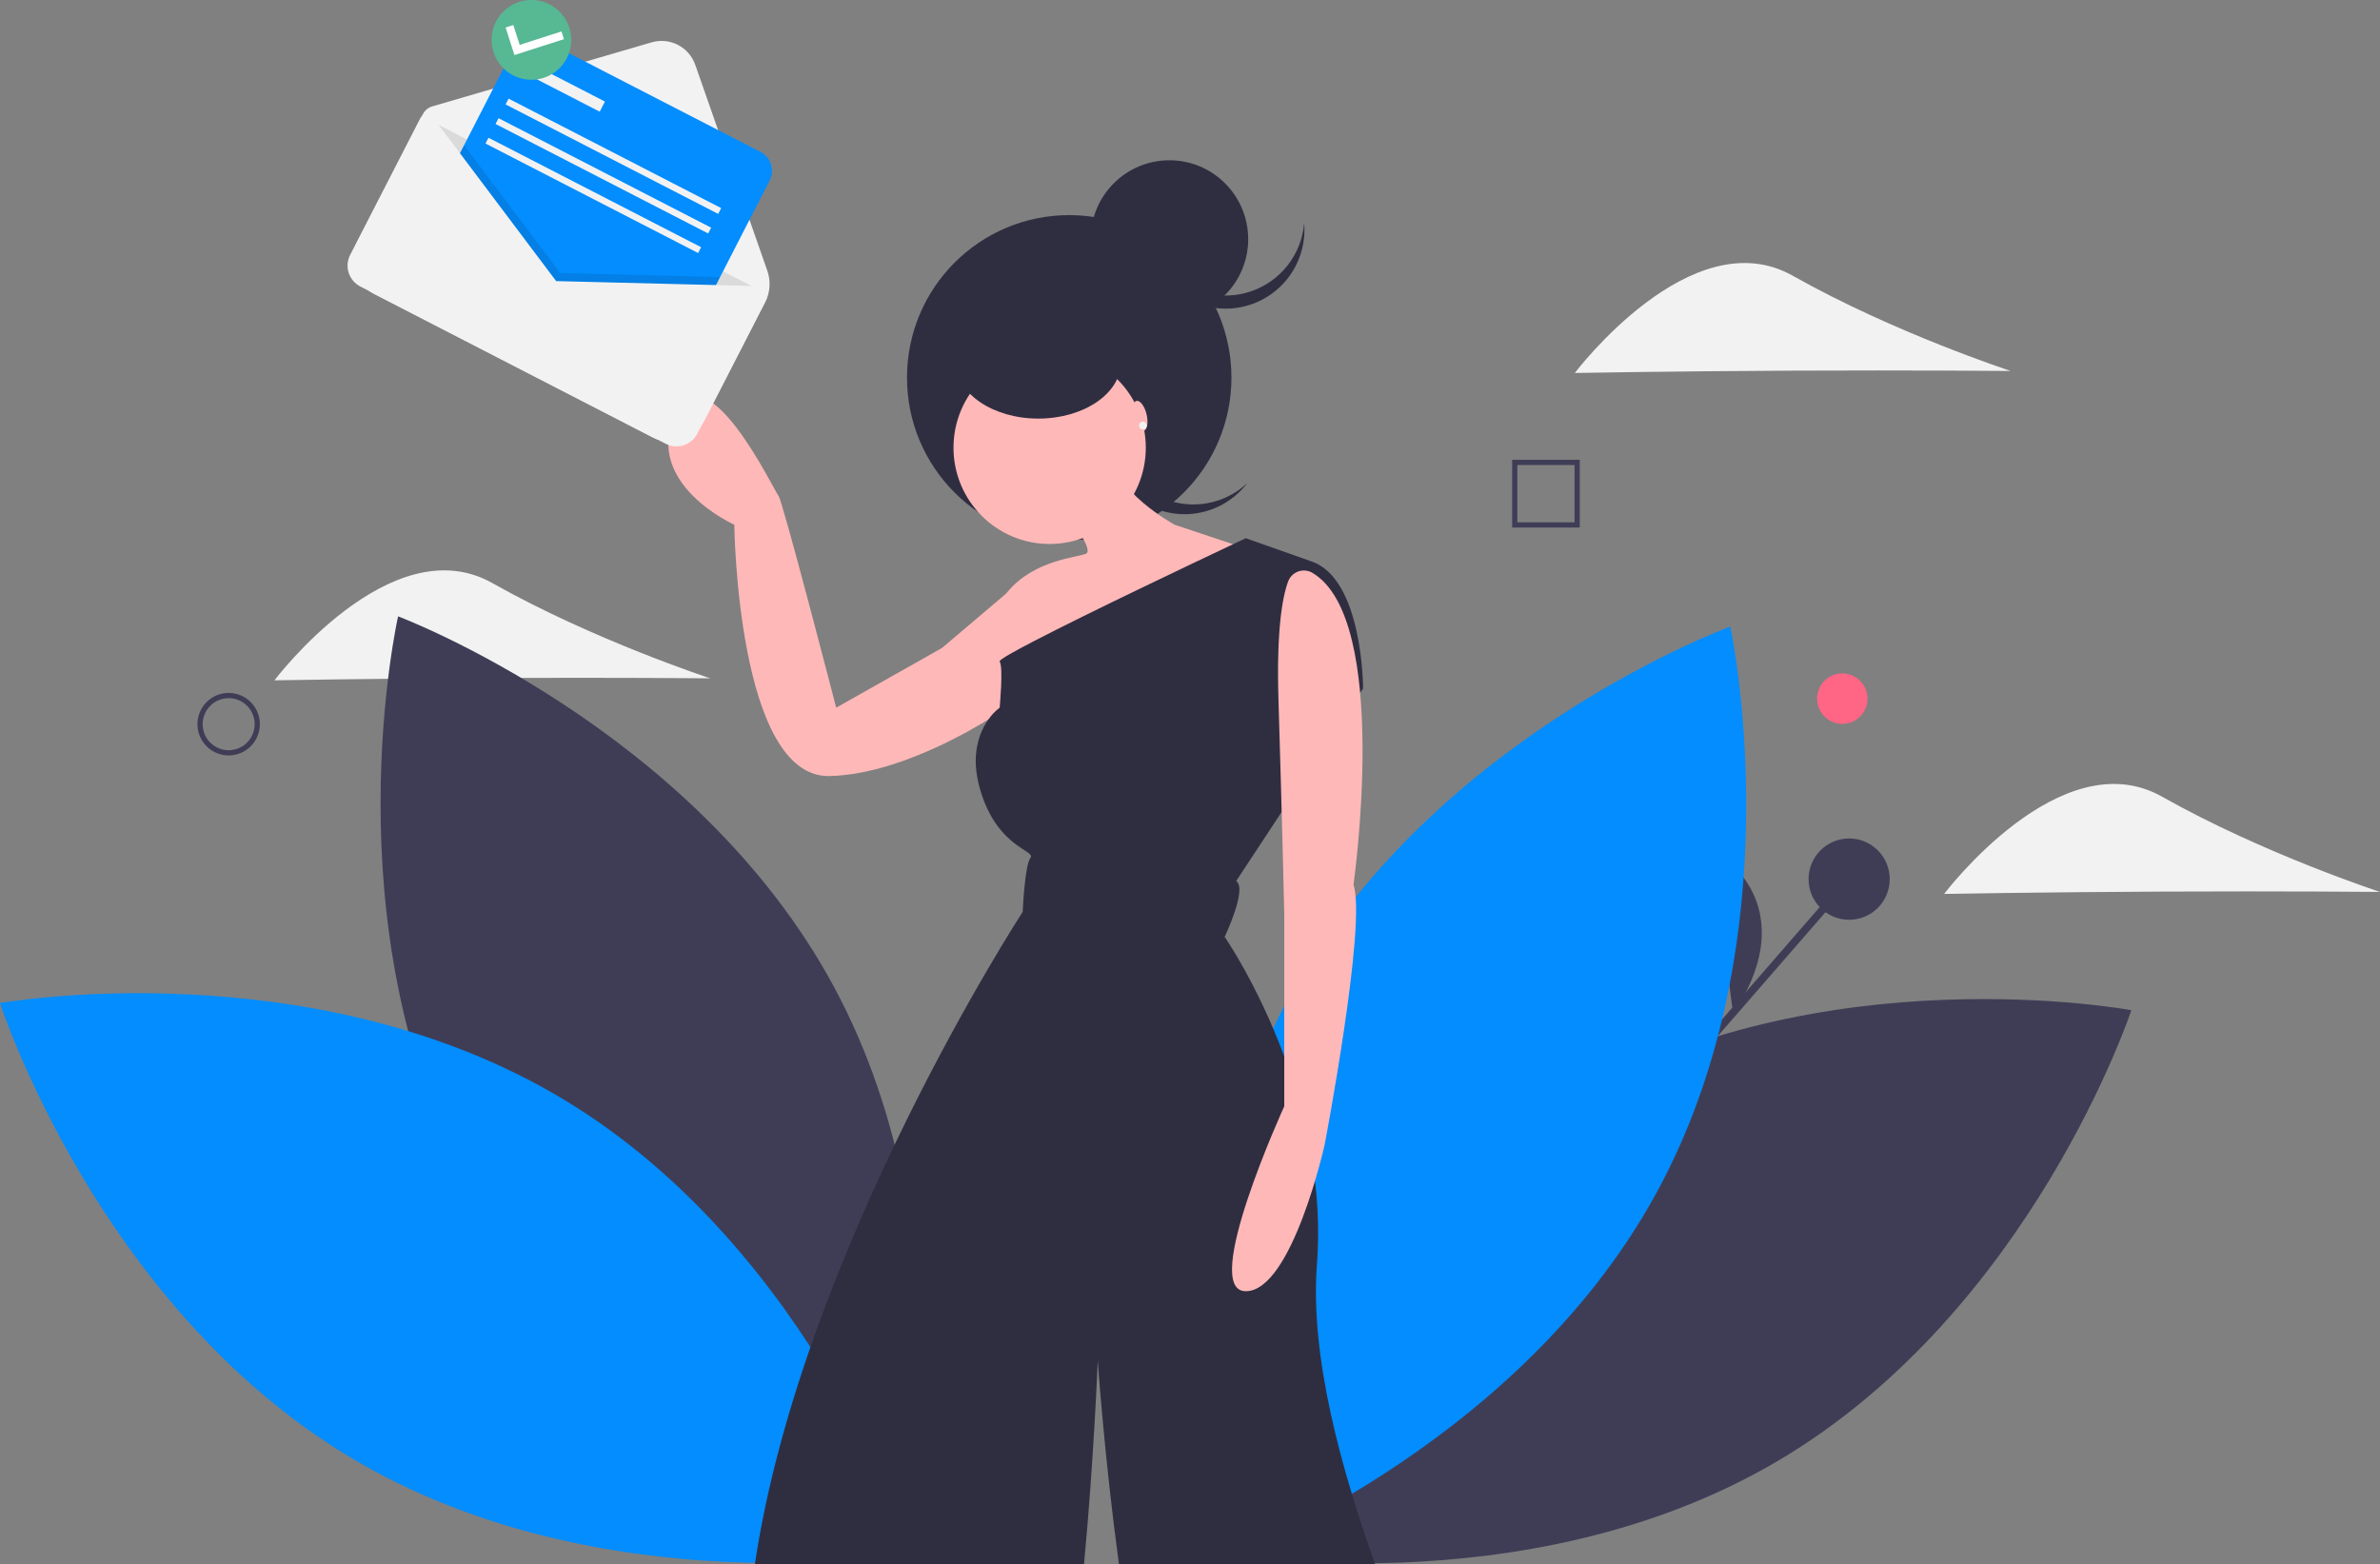 <svg width="391" height="257" viewBox="0 0 391 257" fill="none" xmlns="http://www.w3.org/2000/svg">
<rect x="0" y="0" width="391" height="257" fill="#808080" stroke="none"/>
<g clip-path="url(#clip0)">
<path d="M80.956 111.394C61.184 111.486 45.089 111.778 45.089 111.778C45.089 111.778 64.22 86.397 80.884 95.801C97.549 105.204 116.692 111.448 116.692 111.448C116.692 111.448 100.729 111.303 80.956 111.394Z" fill="#F2F2F2"/>
<path d="M302.662 118.936C304.95 118.936 306.804 117.079 306.804 114.788C306.804 112.497 304.95 110.639 302.662 110.639C300.375 110.639 298.52 112.497 298.52 114.788C298.52 117.079 300.375 118.936 302.662 118.936Z" fill="#FF6584"/>
<path d="M303.31 144.023L272.341 179.644L273.296 180.478L304.266 144.857L303.31 144.023Z" fill="#3F3D56"/>
<path d="M303.789 151.12C307.472 151.12 310.457 148.129 310.457 144.44C310.457 140.751 307.472 137.761 303.789 137.761C300.105 137.761 297.12 140.751 297.12 144.44C297.12 148.129 300.105 151.12 303.789 151.12Z" fill="#3F3D56"/>
<path d="M284.701 166.394C284.701 166.394 297.439 150.29 281.147 139.243Z" fill="#3F3D56"/>
<path d="M76.847 194.671C99.787 237.283 148.474 255.575 148.474 255.575C148.474 255.575 159.967 204.78 137.027 162.169C114.087 119.558 65.4 101.266 65.4 101.266C65.4 101.266 53.907 152.06 76.847 194.671Z" fill="#3F3D56"/>
<path d="M92.614 180.653C134.03 205.61 149.981 255.182 149.981 255.182C149.981 255.182 98.783 264.29 57.367 239.333C15.951 214.376 0 164.804 0 164.804C0 164.804 51.198 155.695 92.614 180.653Z" fill="#038DFE"/>
<path d="M257.401 181.005C215.766 205.595 199.378 255.024 199.378 255.024C199.378 255.024 250.494 264.585 292.129 239.996C333.764 215.406 350.152 165.978 350.152 165.978C350.152 165.978 299.036 156.416 257.401 181.005Z" fill="#3F3D56"/>
<path d="M271.99 196.251C248.675 238.657 199.828 256.517 199.828 256.517C199.828 256.517 188.783 205.623 212.099 163.216C235.414 120.81 284.261 102.95 284.261 102.95C284.261 102.95 295.305 153.844 271.99 196.251Z" fill="#038DFE"/>
<path d="M187.378 79.533C184.971 77.353 183.47 74.347 183.173 71.111C182.875 67.874 183.802 64.644 185.771 62.06C185.51 62.305 185.255 62.559 185.012 62.829C183.872 64.091 182.992 65.566 182.421 67.17C181.85 68.773 181.601 70.473 181.686 72.173C181.859 75.606 183.386 78.83 185.932 81.136C188.477 83.441 191.833 84.639 195.261 84.467C196.958 84.381 198.622 83.962 200.157 83.232C201.693 82.502 203.069 81.477 204.209 80.214C204.453 79.944 204.68 79.665 204.897 79.381C202.528 81.602 199.412 82.85 196.167 82.879C192.922 82.907 189.785 81.713 187.378 79.533V79.533Z" fill="#2F2E41"/>
<path d="M175.657 88.733C190.376 88.733 202.308 76.781 202.308 62.038C202.308 47.296 190.376 35.344 175.657 35.344C160.937 35.344 149.005 47.296 149.005 62.038C149.005 76.781 160.937 88.733 175.657 88.733Z" fill="#2F2E41"/>
<path d="M168.336 96.338L169.125 94.281L154.751 106.463L137.376 116.272C137.376 116.272 128.53 82.099 127.899 81.466C127.267 80.833 115.894 56.785 110.839 68.176C105.785 79.567 120.633 86.212 120.633 86.212C120.633 86.212 121.106 127.821 136.27 127.505C151.434 127.189 170.231 113.424 170.547 112.159C170.863 110.893 168.336 96.338 168.336 96.338Z" fill="#FFB8B8"/>
<path d="M172.442 89.376C181.166 89.376 188.238 82.293 188.238 73.555C188.238 64.818 181.166 57.734 172.442 57.734C163.719 57.734 156.647 64.818 156.647 73.555C156.647 82.293 163.719 89.376 172.442 89.376Z" fill="#FFB8B8"/>
<path d="M175.602 84.947C175.602 84.947 179.708 90.326 178.445 90.959C177.181 91.591 169.915 91.908 165.492 97.287C161.07 102.666 170.863 116.272 170.863 116.272L208.141 91.275L192.977 86.212C192.977 86.212 182.552 80.517 182.868 74.505L175.602 84.947Z" fill="#FFB8B8"/>
<path d="M225.919 257H183.828C181.444 239.539 180.342 223.538 180.342 223.538C180.342 223.538 179.726 239.634 178.09 257H124.015C131.68 205.577 168.019 149.814 168.019 149.814C168.019 149.814 168.335 142.218 169.284 140.951C170.232 139.689 163.913 139.372 161.067 129.88C159.333 124.086 160.892 120.294 162.375 118.223C162.884 117.476 163.51 116.817 164.229 116.271C164.229 116.271 164.862 109.629 164.229 108.679C164.148 108.555 164.772 108.119 165.925 107.455C166.887 106.899 168.216 106.184 169.805 105.363C178.91 100.634 196.535 92.267 202.572 89.417C203.897 88.788 204.666 88.428 204.666 88.428L215.408 92.224C223.936 95.07 223.936 113.109 223.936 113.109L223.453 113.845L210.562 133.402L203.085 144.752C204.982 146.014 201.192 153.927 201.192 153.927C201.192 153.927 206.593 161.699 210.985 173.562C213.469 180.164 215.163 187.038 216.031 194.039C216.585 198.577 216.694 203.158 216.356 207.717C215.185 222.96 220.39 241.487 225.919 257Z" fill="#2F2E41"/>
<path d="M215.559 94.089C215.209 93.892 214.82 93.774 214.419 93.743C214.019 93.712 213.616 93.769 213.24 93.91C212.864 94.051 212.523 94.272 212.241 94.559C211.959 94.846 211.743 95.19 211.608 95.569C210.657 98.189 209.693 103.651 210.036 115.006C210.668 135.89 210.984 150.129 210.984 150.129V181.771C210.984 181.771 197.084 212.147 204.666 212.147C212.248 212.147 217.618 188.099 217.618 188.099C217.618 188.099 224.568 151.711 222.357 145.383C222.357 145.383 228.592 101.664 215.559 94.089Z" fill="#FFB8B8"/>
<path d="M170.588 68.775C178.076 68.775 184.145 64.63 184.145 59.517C184.145 54.404 178.076 50.259 170.588 50.259C163.101 50.259 157.032 54.404 157.032 59.517C157.032 64.63 163.101 68.775 170.588 68.775Z" fill="#2F2E41"/>
<path d="M192.117 52.255C199.264 52.255 205.058 46.452 205.058 39.294C205.058 32.135 199.264 26.332 192.117 26.332C184.97 26.332 179.176 32.135 179.176 39.294C179.176 46.452 184.97 52.255 192.117 52.255Z" fill="#2F2E41"/>
<path d="M201.36 48.552C198.115 48.551 194.989 47.33 192.601 45.129C190.213 42.928 188.738 39.909 188.468 36.67C188.439 37.027 188.42 37.386 188.42 37.751C188.42 41.188 189.783 44.485 192.21 46.916C194.637 49.346 197.928 50.712 201.36 50.712C204.792 50.712 208.084 49.346 210.511 46.916C212.938 44.485 214.301 41.188 214.301 37.751C214.301 37.386 214.282 37.027 214.253 36.67C213.983 39.909 212.507 42.928 210.12 45.129C207.732 47.33 204.605 48.551 201.36 48.552V48.552Z" fill="#2F2E41"/>
<path d="M187.877 70.797C188.471 70.654 188.69 69.437 188.366 68.077C188.042 66.717 187.297 65.73 186.703 65.872C186.109 66.014 185.891 67.232 186.215 68.592C186.539 69.951 187.284 70.939 187.877 70.797Z" fill="#FFB8B8"/>
<path d="M187.764 70.549C188.113 70.549 188.396 70.266 188.396 69.916C188.396 69.567 188.113 69.284 187.764 69.284C187.415 69.284 187.132 69.567 187.132 69.916C187.132 70.266 187.415 70.549 187.764 70.549Z" fill="#F2F2F2"/>
<path d="M37.565 124.12C36.551 124.12 35.56 123.819 34.716 123.254C33.873 122.69 33.216 121.888 32.828 120.95C32.44 120.011 32.338 118.979 32.536 117.983C32.734 116.986 33.222 116.071 33.939 115.353C34.657 114.635 35.57 114.146 36.565 113.948C37.559 113.75 38.59 113.851 39.527 114.24C40.464 114.629 41.265 115.287 41.828 116.131C42.392 116.976 42.692 117.969 42.692 118.984C42.691 120.346 42.15 121.651 41.189 122.614C40.227 123.577 38.924 124.118 37.565 124.12V124.12ZM37.565 114.705C36.72 114.705 35.894 114.956 35.191 115.426C34.489 115.896 33.941 116.565 33.617 117.347C33.294 118.129 33.209 118.989 33.374 119.819C33.539 120.65 33.946 121.412 34.544 122.011C35.141 122.609 35.903 123.017 36.731 123.182C37.56 123.347 38.419 123.262 39.2 122.938C39.981 122.614 40.648 122.066 41.117 121.362C41.587 120.658 41.838 119.831 41.838 118.984C41.836 117.85 41.386 116.762 40.585 115.96C39.784 115.158 38.698 114.706 37.565 114.705V114.705Z" fill="#3F3D56"/>
<path d="M259.532 86.674H248.423V75.547H259.532V86.674ZM249.277 85.818H258.677V76.403H249.277V85.818Z" fill="#3F3D56"/>
<path d="M355.264 146.487C335.491 146.578 319.397 146.871 319.397 146.871C319.397 146.871 338.527 121.49 355.192 130.893C371.857 140.297 391 146.54 391 146.54C391 146.54 375.036 146.395 355.264 146.487Z" fill="#F2F2F2"/>
<path d="M294.591 60.896C274.819 60.987 258.724 61.279 258.724 61.279C258.724 61.279 277.855 35.899 294.52 45.302C311.184 54.706 330.328 60.949 330.328 60.949C330.328 60.949 314.364 60.804 294.591 60.896Z" fill="#F2F2F2"/>
<path d="M107.171 71.853L61.45 48.305C59.951 47.533 58.819 46.196 58.304 44.588C57.789 42.98 57.933 41.233 58.704 39.731L69.475 18.751C69.632 18.446 69.848 18.177 70.112 17.959C70.376 17.741 70.681 17.579 71.01 17.483L107.046 6.958C108.487 6.538 110.034 6.686 111.369 7.374C112.704 8.061 113.724 9.235 114.221 10.653L126.061 44.482C126.357 45.327 126.478 46.224 126.416 47.117C126.355 48.011 126.112 48.882 125.703 49.678L115.731 69.102C115.349 69.846 114.825 70.507 114.188 71.048C113.551 71.588 112.815 71.998 112.02 72.254C111.225 72.509 110.387 72.605 109.556 72.536C108.724 72.468 107.913 72.236 107.171 71.853V71.853Z" fill="#F2F2F2"/>
<path opacity="0.1" d="M108.987 63.538L62.823 43.798C61.335 43.032 62.73 44.209 63.495 42.719L69.298 19.095L125.85 48.222L111.553 65.928C110.788 67.418 110.475 64.304 108.987 63.538Z" fill="black"/>
<path d="M84.38 8.007L65.952 43.901C65.069 45.622 65.745 47.734 67.463 48.619L103.3 67.076C105.017 67.96 107.126 67.283 108.009 65.562L126.437 29.668C127.32 27.948 126.644 25.836 124.926 24.951L89.09 6.494C87.372 5.609 85.263 6.287 84.38 8.007Z" fill="#038DFE"/>
<path opacity="0.1" d="M118.295 45.527L106.41 68.678L64.353 47.017L76.238 23.866L92.04 44.877L118.295 45.527Z" fill="black"/>
<path d="M91.368 46.185L71.12 19.264C70.995 19.098 70.83 18.965 70.64 18.881C70.45 18.796 70.241 18.76 70.034 18.778C69.826 18.796 69.627 18.866 69.454 18.982C69.281 19.098 69.141 19.256 69.045 19.442L57.523 41.885C57.293 42.334 57.153 42.824 57.111 43.327C57.07 43.83 57.128 44.336 57.282 44.817C57.436 45.298 57.683 45.743 58.009 46.129C58.335 46.514 58.733 46.831 59.182 47.062L109.382 72.916C109.83 73.147 110.319 73.288 110.822 73.329C111.324 73.371 111.83 73.312 112.309 73.158C112.789 73.004 113.234 72.757 113.619 72.43C114.003 72.104 114.32 71.705 114.55 71.256L125.875 49.197C125.991 48.971 126.048 48.719 126.04 48.465C126.033 48.21 125.961 47.962 125.831 47.743C125.701 47.525 125.518 47.342 125.299 47.214C125.08 47.085 124.832 47.014 124.578 47.008L91.368 46.185Z" fill="#F2F2F2"/>
<path d="M99.379 16.683L87.617 10.625L86.762 12.291L98.524 18.349L99.379 16.683Z" fill="#F2F2F2"/>
<path d="M118.48 34.194L83.551 16.205L83.062 17.157L117.991 35.146L118.48 34.194Z" fill="#F2F2F2"/>
<path d="M116.831 37.407L81.902 19.418L81.413 20.37L116.342 38.359L116.831 37.407Z" fill="#F2F2F2"/>
<path d="M115.181 40.62L80.252 22.631L79.763 23.582L114.692 41.572L115.181 40.62Z" fill="#F2F2F2"/>
<path d="M92.232 8.951C93.618 6.252 92.561 2.94 89.871 1.555C87.18 0.169 83.876 1.234 82.49 3.934C81.104 6.633 82.162 9.945 84.852 11.33C87.542 12.716 90.846 11.65 92.232 8.951Z" fill="white"/>
<path d="M90.298 0.722C89.147 0.129 87.846 -0.109 86.559 0.038C85.273 0.186 84.059 0.712 83.072 1.551C82.084 2.39 81.367 3.503 81.011 4.749C80.655 5.996 80.676 7.321 81.072 8.555C81.467 9.79 82.219 10.88 83.233 11.686C84.247 12.493 85.477 12.98 86.767 13.087C88.057 13.193 89.35 12.914 90.482 12.285C91.614 11.655 92.534 10.704 93.126 9.551C93.915 8.003 94.06 6.206 93.53 4.552C93 2.898 91.838 1.521 90.298 0.722V0.722ZM84.513 9.046L83.064 4.521L84.331 4.114L85.376 7.374L92.245 5.166L92.652 6.435L84.513 9.046V9.046Z" fill="#57B894"/>
</g>
<defs>
<clipPath id="clip0">
<rect width="391" height="257" fill="white"/>
</clipPath>
</defs>
</svg>
